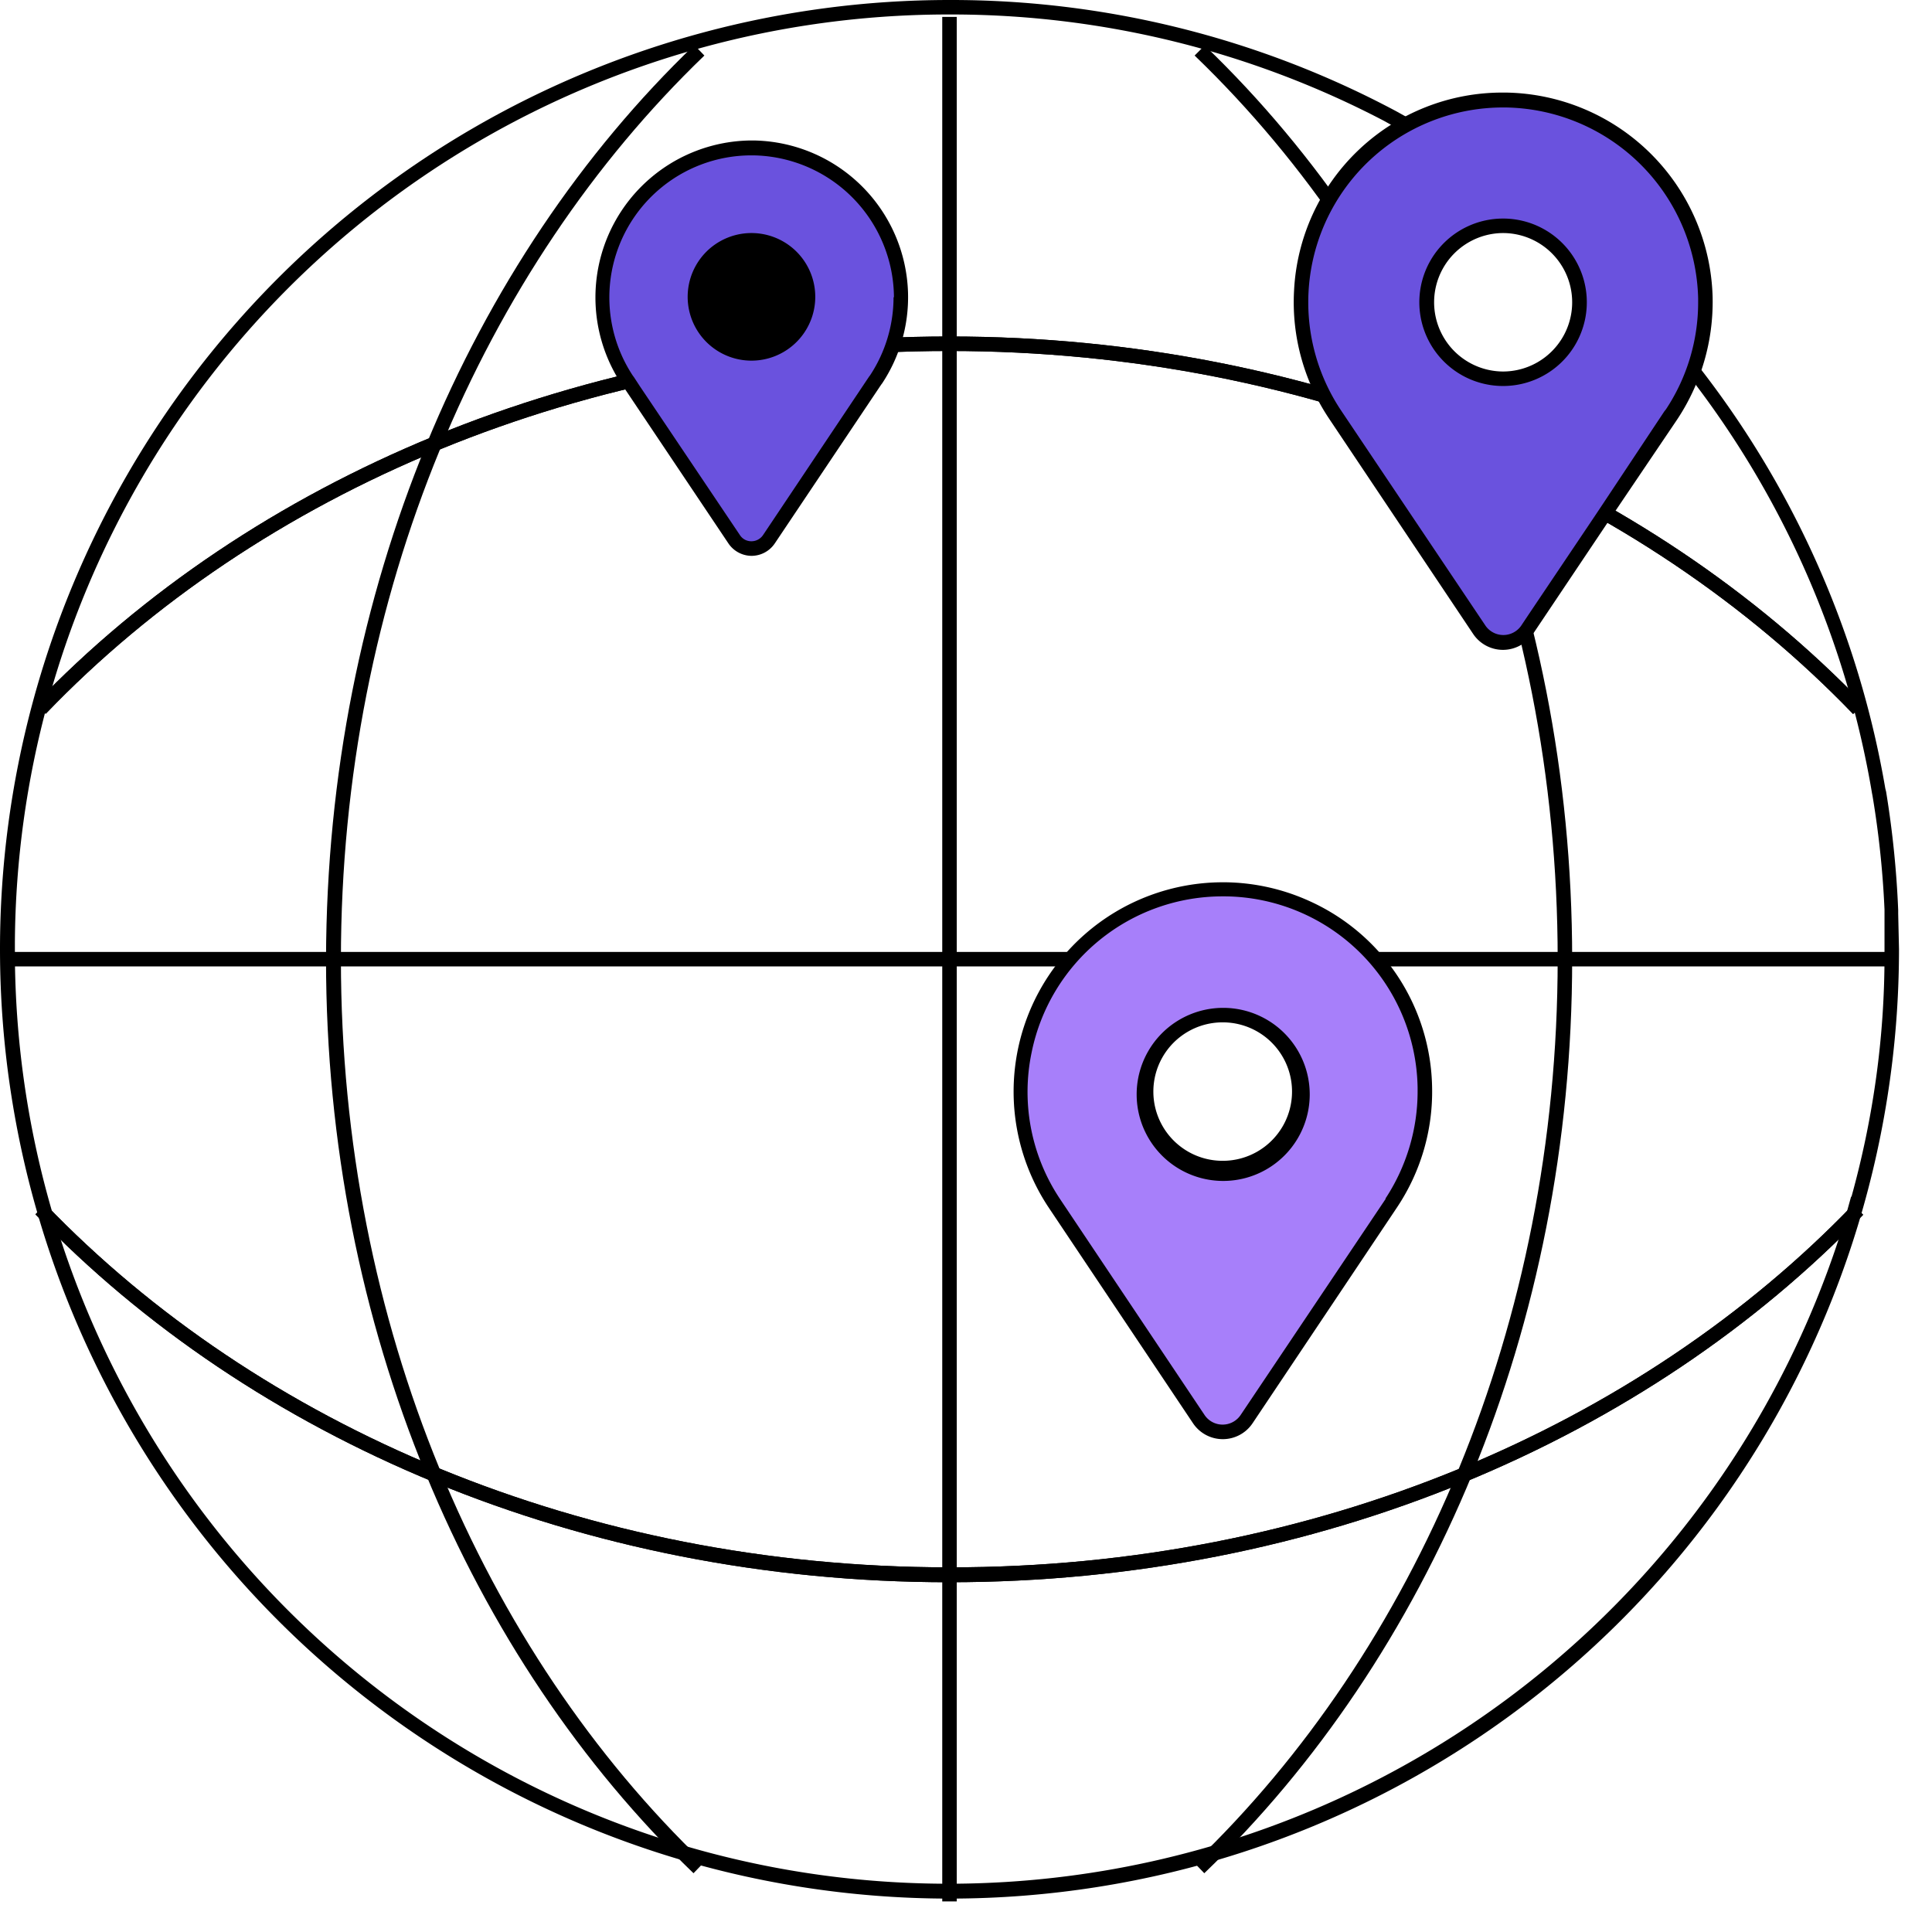 <svg xmlns="http://www.w3.org/2000/svg" width="48" height="48" fill="none" viewBox="0 0 48 48"><path fill="#000" d="M47.16 22.7v-.04-.05c-.04-.98-.14-1.96-.3-2.94l-.01-.04-.01-.04A23.47 23.47 0 0042.2 9.1l-.13-.17-.13-.16a23.7 23.7 0 00-6.87-5.8l-.19-.1-.18-.1A23.47 23.47 0 0023.6 0h-.01A23.59 23.59 0 000 23.58a23.59 23.59 0 1047.18 0l-.02-.88zm-1.17 7.03l-.2.72A23.28 23.28 0 0123.75 46.8h-.36A23.18 23.18 0 01.37 23.76v-.18-.18A23.2 23.2 0 0123.42.36h.35A23.19 23.19 0 0134.38 3l.18.1.18.09a23.29 23.29 0 017.08 5.97l.12.16.13.16a23.16 23.16 0 014.44 10.23l.01.05a23.21 23.21 0 01.3 2.84v1.16c0 2.02-.28 4.02-.82 5.97z"/><path fill="#000" d="M17.49 46.28C11.99 41 8.47 32.91 8.47 23.84c0-9.08 3.53-17.17 9.03-22.46l-.25-.26C11.67 6.48 8.12 14.67 8.1 23.83v.01c0 9.16 3.56 17.34 9.13 22.7l.25-.26zM29.68 1.38c5.5 5.29 9.02 13.38 9.02 22.45 0 9.08-3.53 17.17-9.03 22.45l.25.26c5.58-5.36 9.14-13.54 9.14-22.7v-.01c0-9.17-3.56-17.35-9.13-22.7l-.25.25z"/><path fill="#000" d="M46.04 29.93c-5.29 5.5-13.38 9.02-22.45 9.01h-.01v.18-.18c-9.07 0-17.16-3.52-22.45-9.02l-.25.25c5.36 5.58 13.54 9.14 22.7 9.14v-.05.05-.05.05c9.17 0 17.35-3.56 22.71-9.13l-.26-.25zM1.14 17.73c5.28-5.5 13.37-9.01 22.44-9.01 9.08 0 17.17 3.52 22.46 9.02l.26-.25c-5.36-5.57-13.55-9.13-22.71-9.13v.18-.18h-.01c-9.17 0-17.35 3.55-22.7 9.12l.25.25z"/><path fill="#000" d="M46.04 29.93c-5.29 5.5-13.38 9.02-22.45 9.01h-.01v.18-.18c-9.07 0-17.16-3.52-22.45-9.02l-.25.25c5.36 5.58 13.54 9.14 22.7 9.14v-.05.05-.05.05c9.17 0 17.35-3.56 22.71-9.13l-.26-.25zM1.14 17.73c5.28-5.5 13.37-9.01 22.44-9.01 9.08 0 17.17 3.52 22.46 9.02l.26-.25c-5.36-5.57-13.55-9.13-22.71-9.13v.18-.18h-.01c-9.17 0-17.35 3.55-22.7 9.12l.25.25zM47 23.65H.17v.36h46.81v-.36z"/><path fill="#000" d="M23.77.42h-.36v46.82h.36V.42z"/><path fill="#6A52DE" d="M37.41 2.49a5 5 0 00-5.08 4.86 5.03 5.03 0 00.82 2.92l.04.06 3.56 5.32a.72.72 0 001.19 0l.1-.16 1.74-2.6.2-.3 1.52-2.26.04-.06a4.99 4.99 0 00-.07-5.63 5.02 5.02 0 00-4.05-2.15zm1.83 5.02a1.9 1.9 0 11-3.8 0 1.9 1.9 0 013.8 0z"/><path fill="#000" d="M39.25 6.68a2.08 2.08 0 00-1.88-1.25h-.03a2.08 2.08 0 101.91 1.25zm-1.9 2.55a1.72 1.72 0 110-3.44 1.72 1.72 0 010 3.44zm5.2-1.83a5.22 5.22 0 00-5.13-5.1h-.07a5.18 5.18 0 00-5.2 4.93 5.2 5.2 0 00.85 3.14l.04.06 3.56 5.32a.89.89 0 001.48 0l.02-.02L39.93 13l.2-.3 1.52-2.25.04-.06a5.28 5.28 0 00.86-2.98zm-.36.1a4.81 4.81 0 01-.8 2.67l-.04.05-1.52 2.29-.2.3-1.64 2.44-.2.3a.54.54 0 01-.88 0l-3.57-5.32-.04-.06a4.84 4.84 0 014.05-7.5h.06a4.86 4.86 0 014.78 4.74v.1zm-4.35-2a2.03 2.03 0 00-.47-.07h-.03a2.08 2.08 0 10.5.06zm-.5 3.73a1.72 1.72 0 110-3.44 1.72 1.72 0 010 3.44z"/><path fill="#6A52DE" d="M22.38 7.3a3.71 3.71 0 10-6.81 2.12l.03.04.11.17 2.52 3.77a.53.53 0 00.88 0l2.63-3.94.03-.05a3.6 3.6 0 00.61-2.11zm-3.06 1.32a1.4 1.4 0 01-1.76-.38 1.4 1.4 0 111.76.38z"/><path fill="#000" d="M18.67 5.8a1.58 1.58 0 100 3.16 1.58 1.58 0 000-3.17zm1.22 1.58zm2.67-.09a3.9 3.9 0 00-3.84-3.8h-.05a3.9 3.9 0 00-3.25 6.02l.03.05.08.11 2.56 3.82a.7.7 0 00.58.32.7.7 0 00.58-.31l2.64-3.94.03-.04a3.88 3.88 0 00.64-2.23zm-.36.09a3.53 3.53 0 01-.58 1.94l-.03.04-2.63 3.93a.35.35 0 01-.45.12.34.34 0 01-.13-.12L15.9 9.6l-.15-.23-.03-.04a3.53 3.53 0 012.95-5.47h.04a3.55 3.55 0 013.5 3.53zm-3.53-1.59a1.58 1.58 0 100 3.17 1.58 1.58 0 000-3.17zm1.22 1.59z"/><path fill="#A77FFA" d="M35.4 27.01a4.99 4.99 0 00-3.05-4.5 5.01 5.01 0 00-6.17 7.37l.04.06 3.56 5.32a.72.72 0 001.19 0l3.56-5.32.04-.06a5 5 0 00.83-2.87zm-5.02-1.79a1.9 1.9 0 110 3.8 1.9 1.9 0 010-3.8z"/><path fill="#000" d="M30.4 25.04h-.02a2.15 2.15 0 10.02 0zm-.02 3.8a1.72 1.72 0 01-.01-3.44h.01a1.72 1.72 0 010 3.44zm5.2-1.83a5.17 5.17 0 00-3.04-4.62 5.2 5.2 0 00-2.09-.47h-.07a5.2 5.2 0 00-4.34 8.06l.04.06 3.56 5.32a.89.89 0 001.48 0l3.56-5.32.04-.06a5.17 5.17 0 00.86-2.97zm-1.15 2.77l-.04.06-3.57 5.32a.54.54 0 01-.89 0l-3.56-5.32-.04-.06a4.79 4.79 0 01-.7-3.63 4.84 4.84 0 014.75-3.88h.07a4.83 4.83 0 014.77 4.75v.1c0 .94-.28 1.87-.8 2.66zm-4.03-4.74h-.02a2.15 2.15 0 10.02 0zm-.02 3.8a1.72 1.72 0 01-.01-3.44h.01a1.72 1.72 0 010 3.44z"/></svg>
